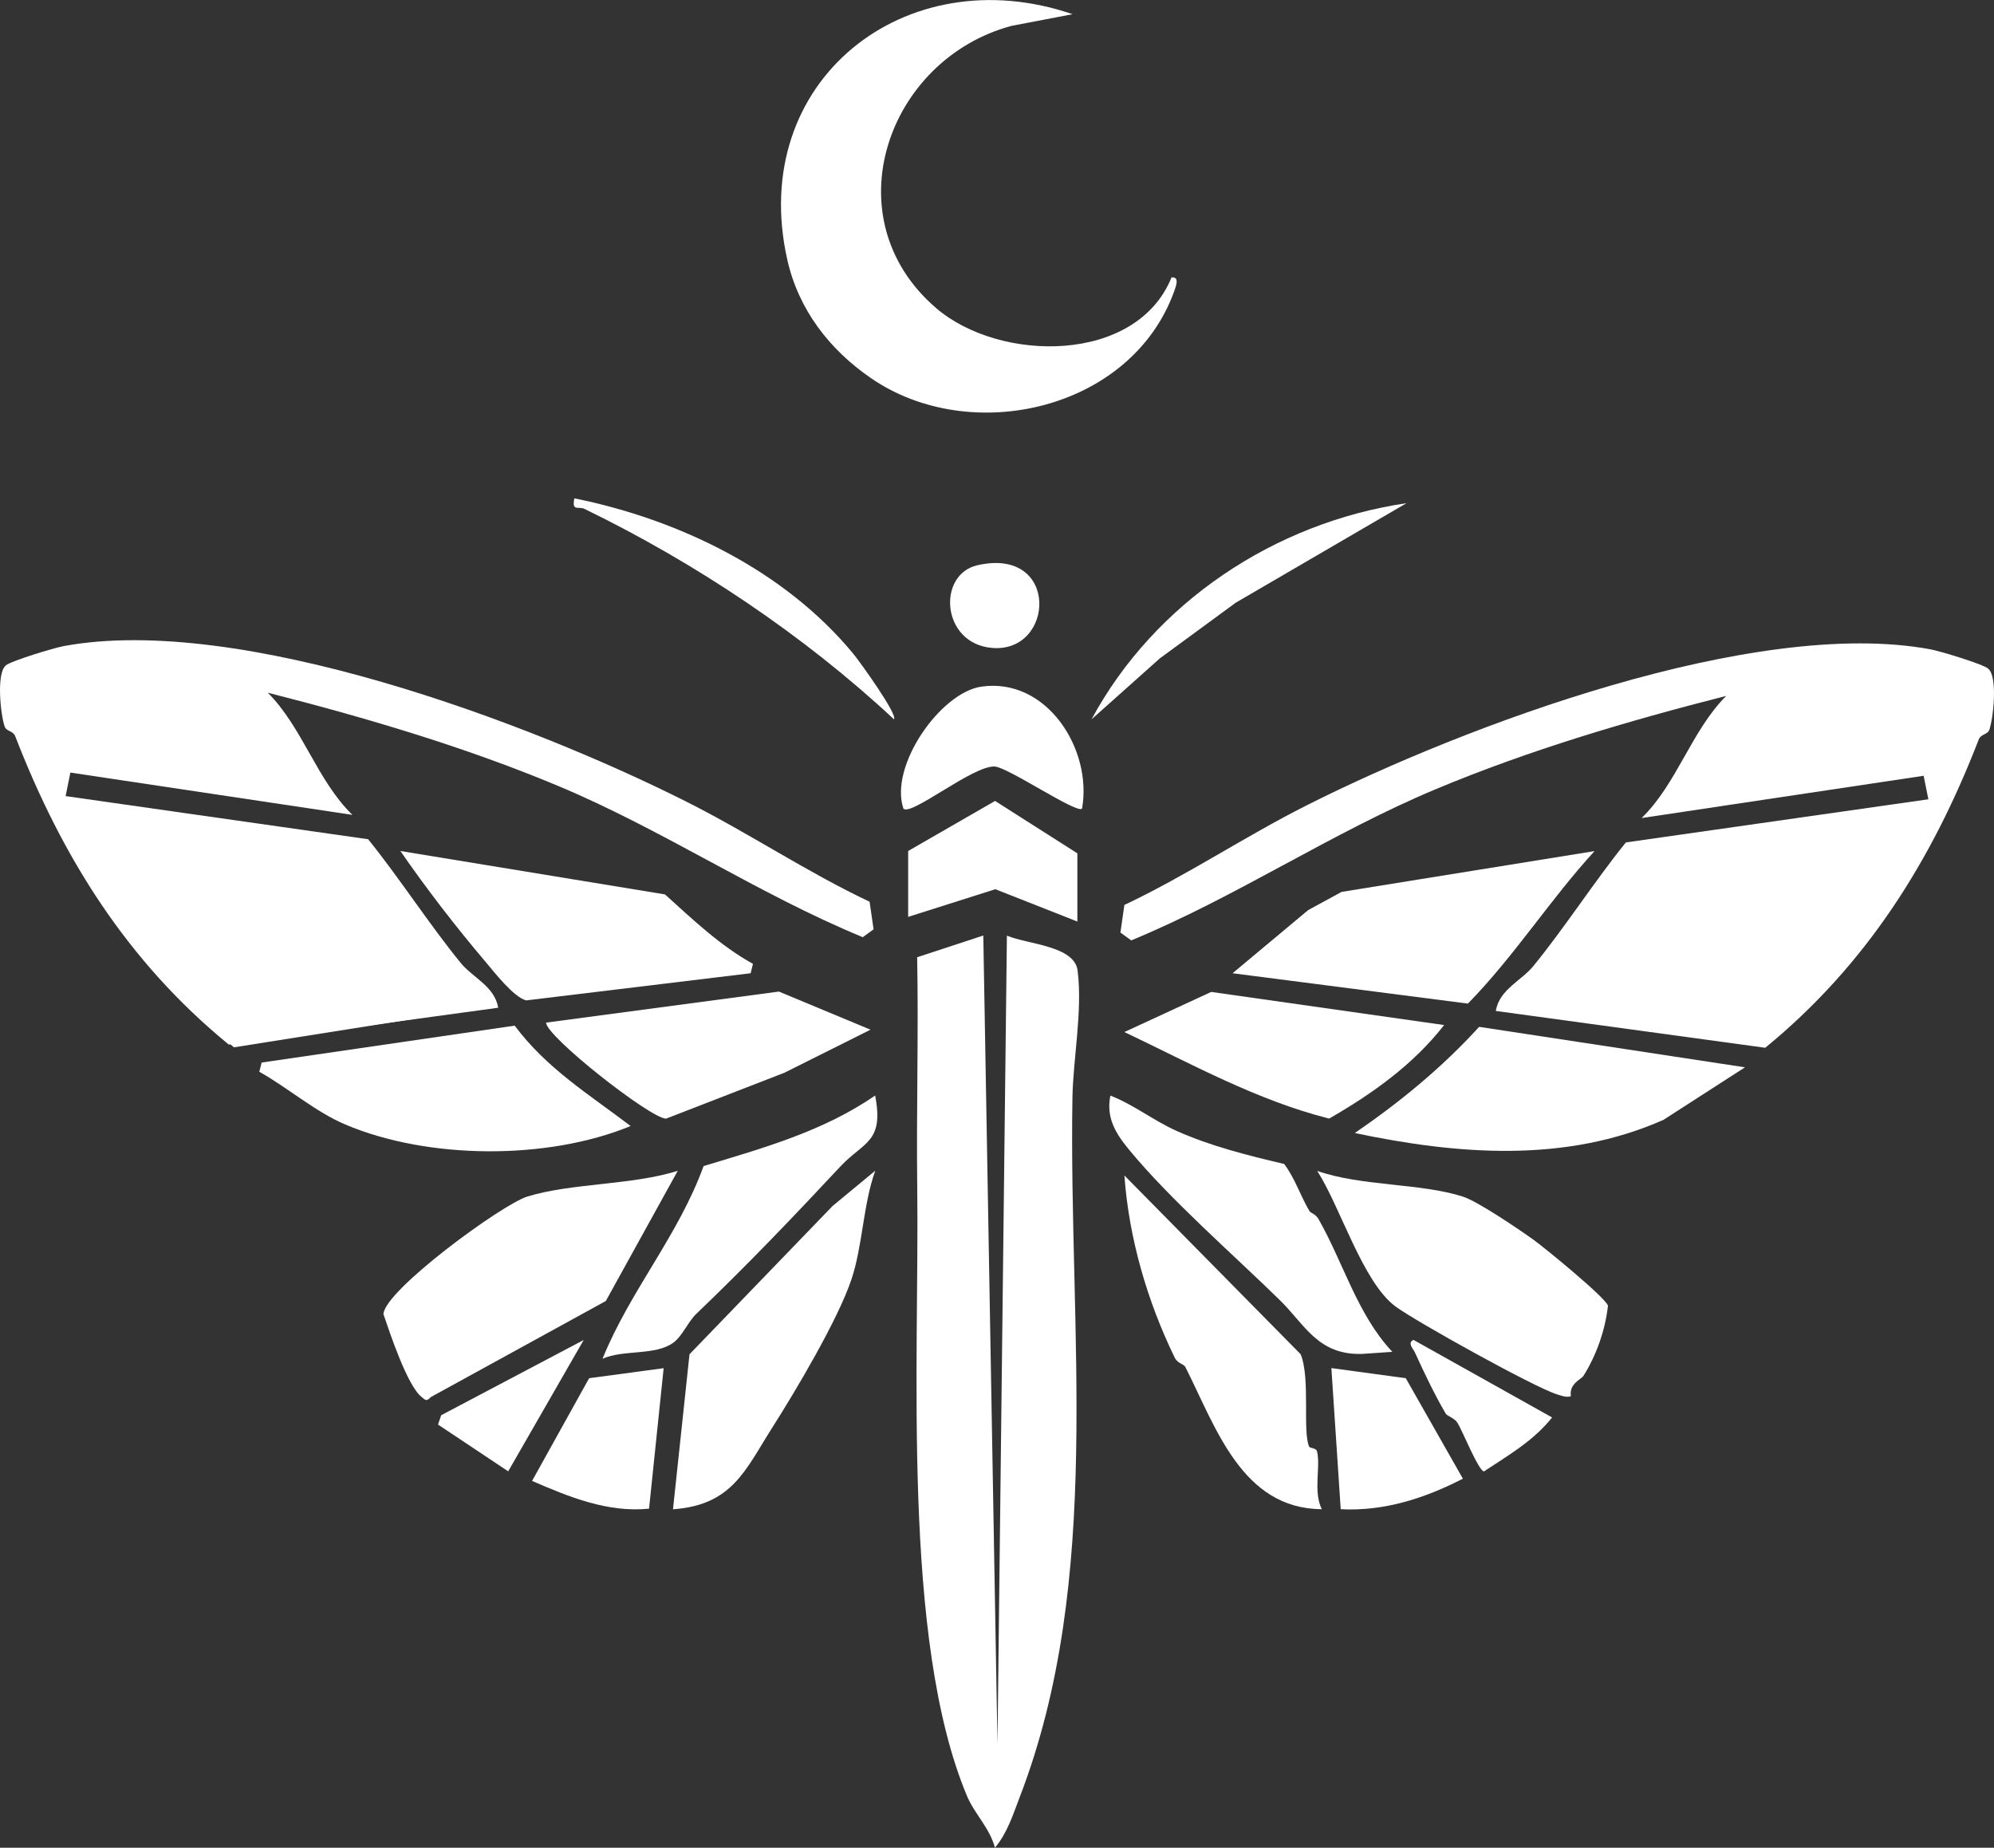 <?xml version="1.0" encoding="UTF-8"?>
<svg id="Layer_2" data-name="Layer 2" xmlns="http://www.w3.org/2000/svg" viewBox="0 0 230.63 213.72">
  <rect x="0" y="0" width="230.63" height="213.72" fill="#333333" stroke="none"/>
  <defs>
    <style>
      .cls-1 {
        fill: #fff;
      }
    </style>
  </defs>
  <g id="Layer_1-2" data-name="Layer 1">
    <g>
      <path class="cls-1" d="M8.78,92.45l33.18,5.16c5.04,6.25,9.83,12.73,15.21,18.76l-30.12,4.77c-7.3-6.33-12.76-14.34-18.28-22.17v-6.53Z"/>
      <path class="cls-1" d="M229.98,77.36c1.09.94.58,5.76.1,7.07-.2.54-.97.47-1.21,1.09-5.41,13.99-12.97,26.07-24.7,35.67l-31.16-4.26c.39-2.46,2.97-3.51,4.33-5.18,3.72-4.56,7-9.71,10.71-14.31l34.99-4.99-.55-2.72-32.62,4.89c4.09-3.97,5.77-10.12,9.79-14.13-11.31,2.88-22.77,6.26-33.55,10.77-12.12,5.06-23.14,12.51-35.27,17.51l-1.25-.91.46-3.19c7.25-3.43,13.95-7.93,21.1-11.53,18.27-9.21,51.81-21.8,72.11-18.04,1.14.21,6.1,1.71,6.72,2.25Z"/>
      <path class="cls-1" d="M113.73,108.22l1.64,93.53,1.09-93.53c2.42,1.02,7.82,1.16,8.18,4.05.58,4.68-.52,10.15-.6,14.69-.45,27.11,3.62,55.67-6.1,80.91-.77,2.01-1.44,4.16-2.86,5.84-.65-2.35-2.37-3.91-3.24-5.99-7.58-18.07-5.5-50.17-5.75-70.39-.11-8.87.16-17.74-.01-26.61l7.64-2.51Z"/>
      <path class="cls-1" d="M124.07,1.64l-7.07,1.35c-14.41,3.87-20.85,22.24-8.72,32.65,7.36,6.32,23.16,6.47,27.22-3.55,1-.12.47,1.13.29,1.65-4.95,13.66-23.47,17.96-35.05,10-4.81-3.31-8.38-7.92-9.68-13.7-4.64-20.63,13.64-35.05,33.02-28.39Z"/>
      <path class="cls-1" d="M78.39,135.42l-8.32,15.06-20.22,11.1c-.55.54-.59.4-1.1-.01-1.65-1.32-3.66-7.4-4.4-9.57.1-2.72,13.67-12.68,16.64-13.6,5.06-1.57,12.12-1.31,17.41-2.98Z"/>
      <path class="cls-1" d="M183.14,159.14c-.27.43-1.66.87-1.45,2.36-.58.16-1.08-.07-1.62-.23-2.61-.81-16.27-8.39-18.68-10.17-3.78-2.8-6.4-11.6-9.04-15.67,5.13,1.8,11.91,1.39,16.87,2.98,1.7.55,6.42,3.75,8.1,4.95,1.29.92,8.45,6.78,8.66,7.67-.31,2.81-1.34,5.74-2.84,8.12Z"/>
      <path class="cls-1" d="M201.83,123.45l-9.42,6.07c-11.34,5.04-23.85,4.03-35.71,1.53,5.23-3.58,10.1-7.58,14.38-12.28l30.75,4.68Z"/>
      <path class="cls-1" d="M184.43,98.44c-5.14,5.6-9.27,12.15-14.65,17.64l-27.22-3.51,8.74-7.3,3.87-2.11,29.27-4.72Z"/>
      <path class="cls-1" d="M29.99,123.98l.27-1.08,29.27-4.27c3.7,4.96,8.58,7.94,13.41,11.61-9.59,3.96-23.41,3.89-32.99-.17-3.48-1.47-6.67-4.27-9.95-6.1Z"/>
      <path class="cls-1" d="M87.09,111.49l-.27,1.08-25.96,3.14c-1.45-.37-3.68-3.25-4.75-4.52-3.36-3.95-6.85-8.48-9.8-12.76l30.6,5.02c3.23,2.91,6.35,5.91,10.19,8.04Z"/>
      <path class="cls-1" d="M101.23,135.42c-1.41,3.92-1.45,8.74-2.77,12.62-1.58,4.66-6.42,12.82-9.18,17.15-3.08,4.85-4.6,8.9-11.44,9.38l1.91-17.93,16.56-17.16,4.91-4.06Z"/>
      <path class="cls-1" d="M151.43,167.35c.07.14.81.13.9.52.44,1.87-.47,4.6.55,6.69-9.26-.05-12.28-9.54-15.78-16.45-.18-.35-.9-.4-1.23-1.08-3.17-6.51-5.3-13.82-5.82-21.07l20.38,20.67c1.16,2.74.19,8.98,1,10.72Z"/>
      <path class="cls-1" d="M151.47,140.11c.1.17.69.3,1.03.89,2.89,5.08,4.5,11.06,8.54,15.36l-3.5.24c-5.11.15-6.6-3.38-9.53-6.24-5.47-5.35-12.65-11.59-17.42-17.38-1.55-1.88-2.68-3.7-2.16-6.26,2.71,1.06,4.96,2.87,7.62,4.07,3.97,1.78,8.26,2.85,12.48,3.84,1.26,1.67,1.88,3.7,2.95,5.49Z"/>
      <path class="cls-1" d="M69.69,157.16c3.19-7.88,8.76-14.22,11.69-22.29,6.86-2.07,13.88-4.03,19.84-8.16,1.05,5.45-1.32,5.33-4.02,8.21-5.54,5.93-10.82,11.46-16.67,17.05-.96.92-1.59,2.55-2.65,3.33-2.09,1.53-5.76.77-8.19,1.86Z"/>
      <path class="cls-1" d="M100.68,119.1l-9.96,4.98-13.69,5.31c-1.83-.05-13.83-9.47-13.87-11.11l26.93-3.59,10.6,4.41Z"/>
      <path class="cls-1" d="M167.03,118.56c-3.56,4.57-8.3,7.95-13.3,10.82-8.33-2.1-15.96-6.34-23.68-10.01l10.04-4.64,26.93,3.83Z"/>
      <path class="cls-1" d="M125.15,93.53c-.57.64-8.54-4.77-10.09-4.87-2.49-.16-9.69,5.78-10.57,4.87-1.66-4.95,4.29-13.42,9.01-14.11,7.55-1.1,12.88,7.23,11.65,14.11Z"/>
      <polygon class="cls-1" points="124.61 106.59 115.12 102.85 105.04 106.05 105.04 98.43 115.09 92.64 124.61 98.7 124.61 106.59"/>
      <path class="cls-1" d="M75.07,174.5c-4.79.48-9.26-1.36-13.53-3.21l6.6-11.88,8.62-1.16-1.69,16.25Z"/>
      <path class="cls-1" d="M162.6,159.42l6.6,11.61c-4.36,2.25-9.12,3.8-14.13,3.53l-1.08-16.32,8.61,1.17Z"/>
      <path class="cls-1" d="M103.4,83.2c-10.42-9.72-22.94-18.09-35.78-24.33-.74-.36-1.5.35-1.19-1.23,12.08,2.44,24.35,8.36,32.29,18.01.71.86,5.15,7.02,4.68,7.55Z"/>
      <path class="cls-1" d="M162.68,58.2l-19.75,11.51-8.78,6.44-7.9,7.05c7.28-13.49,21.15-22.75,36.43-25Z"/>
      <path class="cls-1" d="M167.22,163.51c-1.22-2.05-2.56-4.86-3.56-7.06-.2-.44-.93-1.14-.17-1.47l16.03,8.97c-2.22,2.76-4.99,4.32-7.88,6.24-.63-.05-2.5-4.73-3.07-5.63-.36-.56-1.2-.78-1.36-1.05Z"/>
      <polygon class="cls-1" points="67.51 154.99 58.78 170.18 50.66 164.77 51.03 163.69 67.51 154.99"/>
      <path class="cls-1" d="M113.04,65.38c9.56-2.19,8.99,10.2,1.68,9.56-5.85-.51-6.36-8.48-1.68-9.56Z"/>
      <path class="cls-1" d="M.65,76.99c-1.09.94-.58,5.76-.1,7.07.2.54.97.47,1.21,1.09,5.41,13.99,12.97,26.07,24.7,35.67l31.16-4.26c-.39-2.46-2.97-3.51-4.33-5.18-3.72-4.56-7-9.71-10.71-14.31l-34.99-4.99.55-2.72,32.62,4.89c-4.09-3.97-5.77-10.12-9.79-14.13,11.31,2.88,22.77,6.26,33.55,10.77,12.12,5.06,23.14,12.51,35.27,17.51l1.25-.91-.46-3.19c-7.25-3.43-13.95-7.93-21.1-11.53-18.27-9.21-51.81-21.8-72.11-18.04-1.14.21-6.1,1.71-6.72,2.25Z"/>
    </g>
  </g>
</svg>